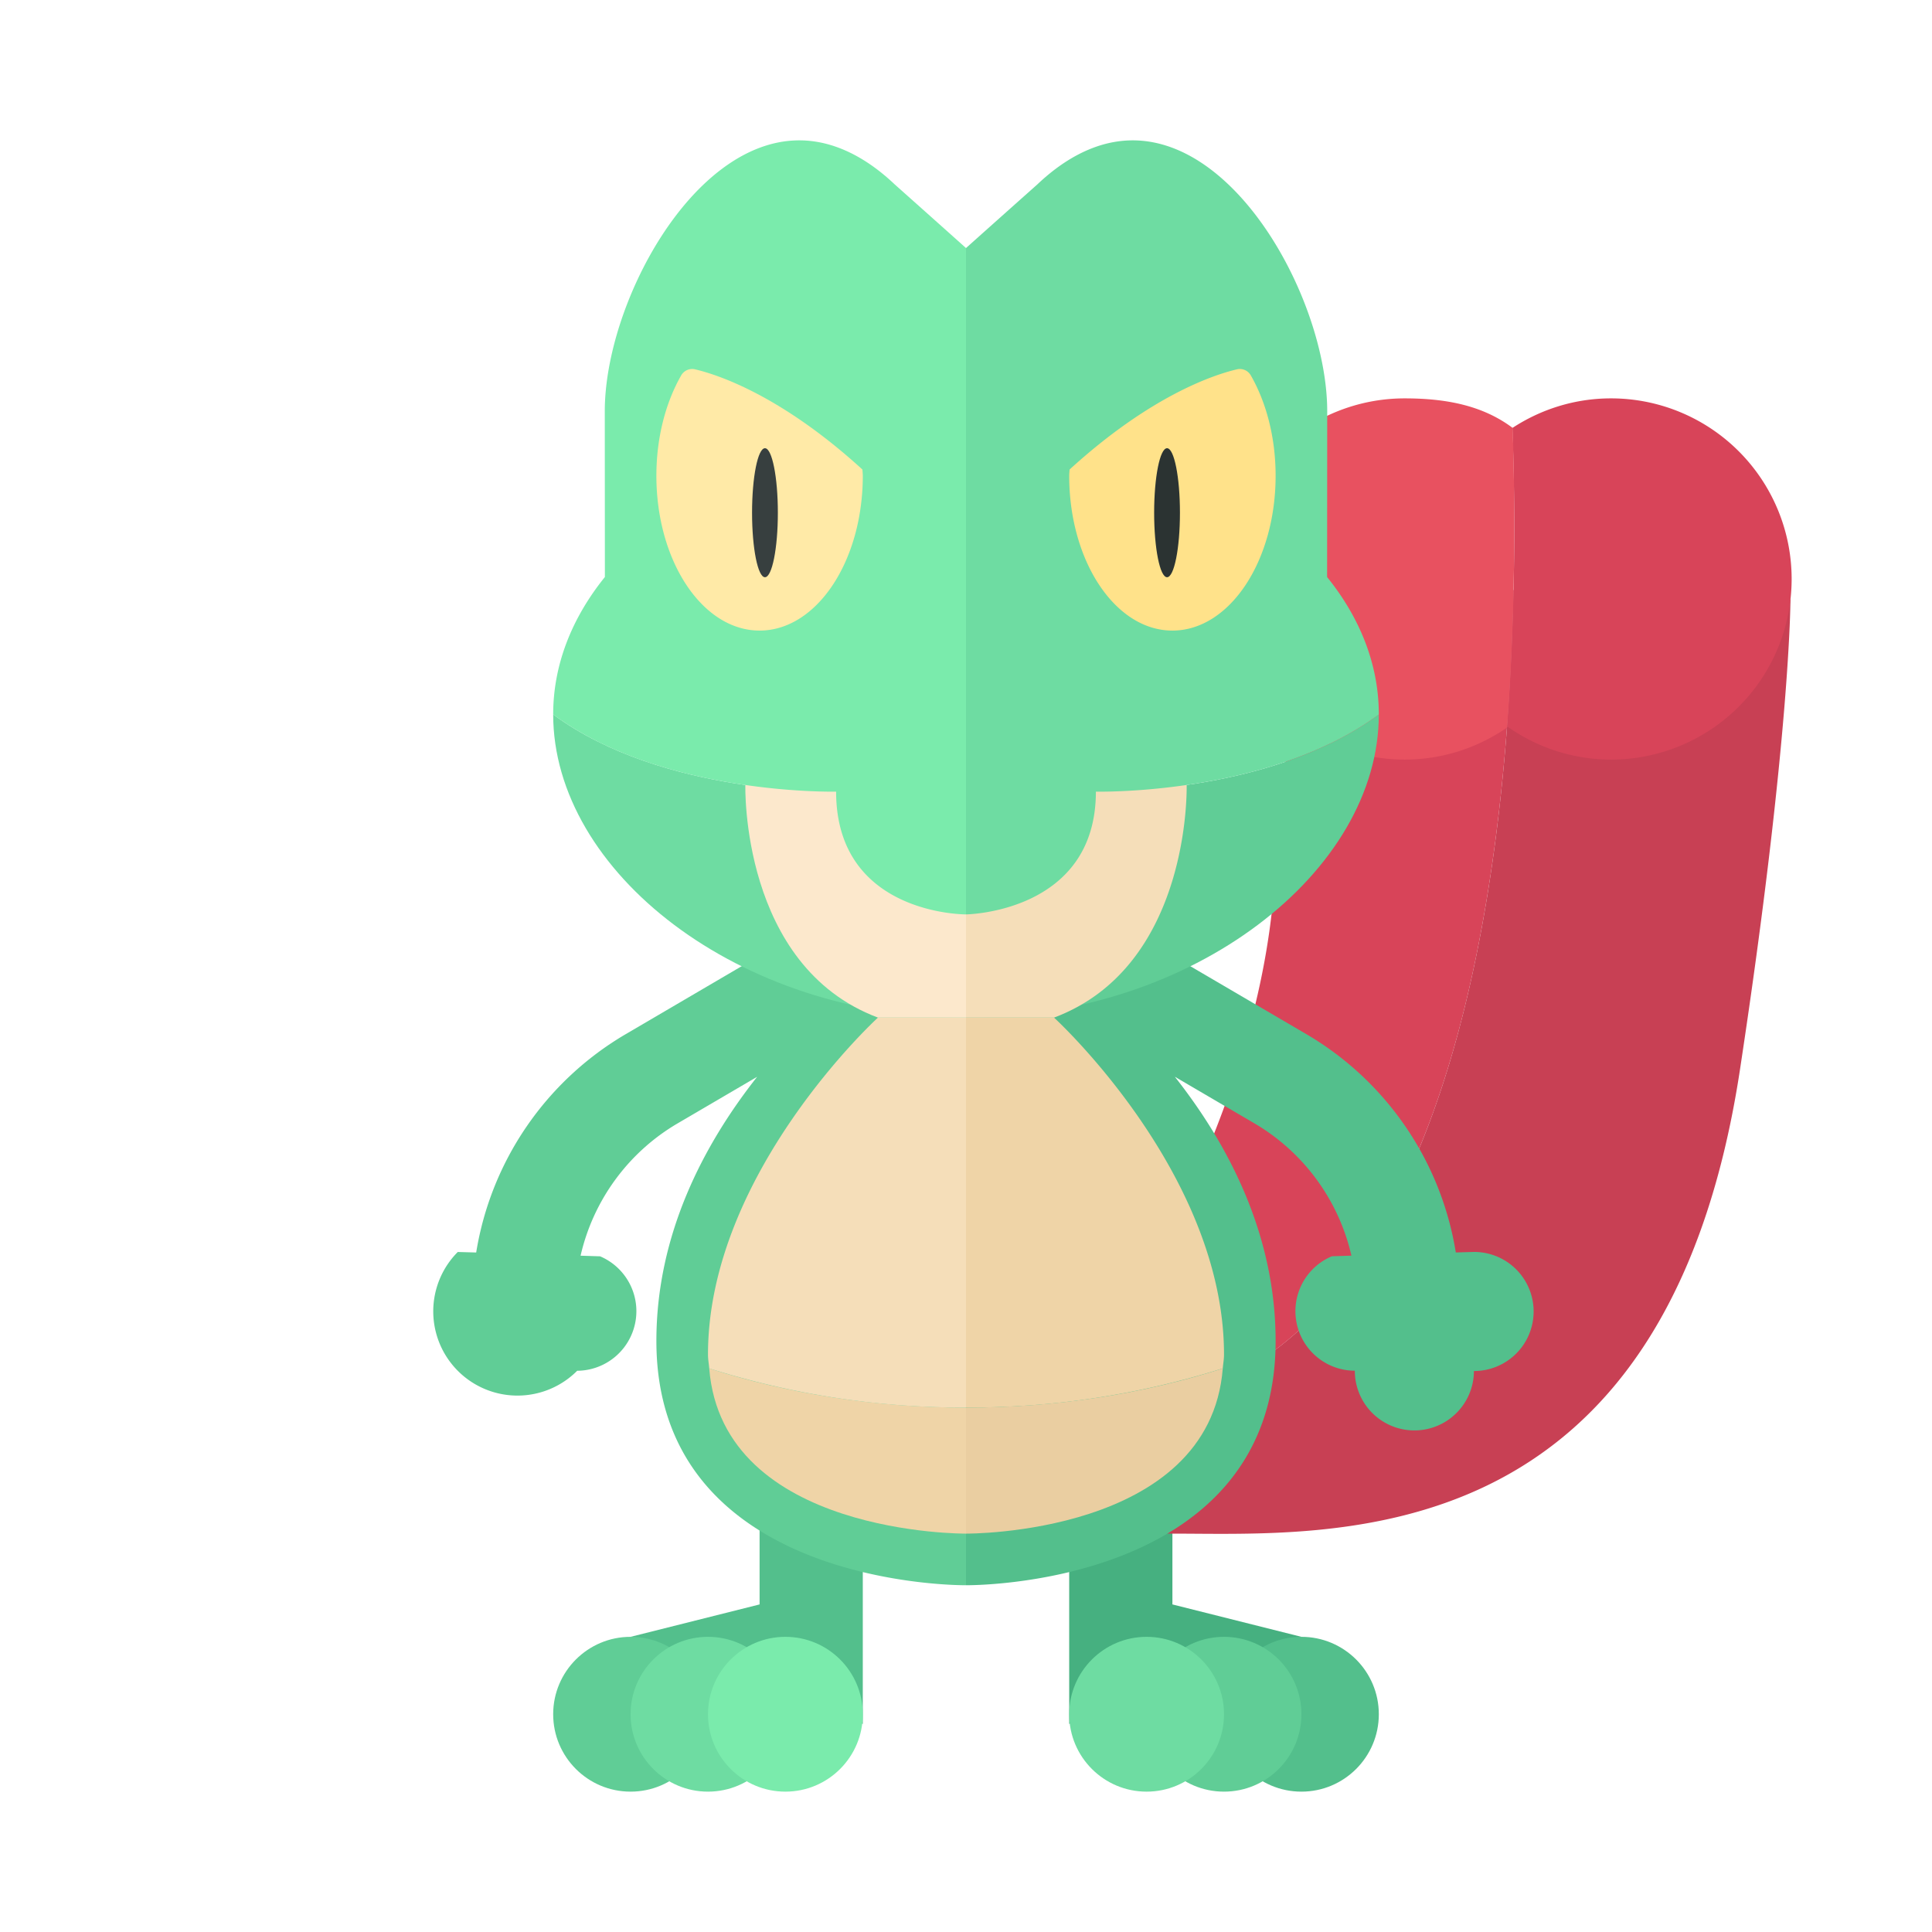 <svg xmlns="http://www.w3.org/2000/svg" width="100%" height="100%" viewBox="-2.72 -2.72 37.44 37.44"><path fill="#46B080" d="M22.5 29l-2.5-.628V26h-2v4.688z"/><path fill="#D84459" d="M26.611 8.716C24.166 9.029 22 10.207 22 13.667c0 2.222-.708 4.479-1.417 6.125-1.165 2.706-1.941 4.682-1.954 5.875a34.049 34.049 0 012.829-1.868c4.132-2.459 5.042-9.918 5.153-15.083z"/><path fill="#C84054" d="M20 27c3.084 0 9.56.489 11-9 .977-6.438.977-9.102.977-9.102-1.35-.139-3.444-.428-5.366-.182-.111 5.165-1.021 12.624-5.153 15.082a34.049 34.049 0 00-2.829 1.868C18.62 26.544 19.023 27 20 27z"/><path fill="#D84459" d="M28.5 5c-.706 0-1.361.213-1.911.573a53.137 53.137 0 01-.104 5.782A3.48 3.48 0 0028.5 12a3.5 3.5 0 100-7z"/><path fill="#E85160" d="M24.5 12c.737 0 1.419-.231 1.984-.62.167-2.192.158-4.353.11-5.807C26.008 5.132 25.289 5 24.5 5a3.5 3.5 0 100 7z"/><circle cx="22.5" cy="30.5" r="1.5" fill="#53BF8C"/><circle cx="21" cy="30.5" r="1.5" fill="#60CD96"/><circle cx="19.5" cy="30.5" r="1.5" fill="#6EDCA2"/><path fill="#53BF8C" d="M25.849 21.541l-.357.01a6.015 6.015 0 00-2.882-4.222l-2.917-1.708c-.476-.279-2.646-.242-2.646-.242H16V28s6 .071 6-4.733c0-2.06-.912-3.801-1.953-5.121l1.552.909a4.013 4.013 0 011.87 2.558l-.378.012a1.154 1.154 0 00.444 2.218 1.154 1.154 0 102.308.006 1.154 1.154 0 10.006-2.308zM14 26h-2v2.372L9.5 29l4.5 1.688z"/><circle cx="9.5" cy="30.5" r="1.5" fill="#60CD96"/><circle cx="11" cy="30.5" r="1.5" fill="#6EDCA2"/><circle cx="12.5" cy="30.5" r="1.5" fill="#7AEBAC"/><path fill="#60CD96" d="M14.952 15.379s-2.169-.039-2.646.242L9.39 17.33a6.02 6.02 0 00-2.882 4.222l-.357-.01a1.155 1.155 0 102.314 2.302 1.155 1.155 0 00.444-2.218l-.378-.012a4.01 4.01 0 011.87-2.558l1.552-.909C10.912 19.466 10 21.207 10 23.267 10 28.071 16 28 16 28V15.379h-1.048z"/><path fill="#6EDCA2" d="M13.483 12.621s-3.356.08-5.483-1.496C8 14.163 11.582 17 16 17v-2.172s-2.517.344-2.517-2.207z"/><path fill="#60CD96" d="M24 11.125c-2.127 1.576-5.483 1.496-5.483 1.496 0 2.552-2.517 2.207-2.517 2.207V17c4.418 0 8-2.837 8-5.875z"/><path fill="#FCE8CC" d="M11.724 12.494S11.627 16 14.294 17H16v-4.506h-4.276z"/><path fill="#EFD4A7" d="M16 27v-2.442c-1.785 0-3.469-.278-4.976-.759C11.281 27.039 16 27 16 27z"/><path fill="#F5DEB9" d="M14.294 17S11 20.007 11 23.529c0 .096.017.179.024.269a16.37 16.37 0 004.976.759V17h-1.706zm5.982-4.506S20.373 16 17.706 17H16v-4.506h4.276z"/><path fill="#EACEA1" d="M16 27v-2.442c1.785 0 3.469-.278 4.976-.759C20.719 27.039 16 27 16 27z"/><path fill="#EFD4A7" d="M17.706 17S21 20.007 21 23.529c0 .096-.017.179-.024.269a16.37 16.37 0 01-4.976.759V17h1.706z"/><path fill="#7AEBAC" d="M13.483 12.621C13.483 15.016 16 15 16 15V2.087l-.004-.004A761.01 761.01 0 0014.619.854C14.072.335 13.442 0 12.769 0 10.688 0 9 3.179 9 5.25l.002 3.212C8.365 9.251 8 10.158 8 11.125c2.127 1.576 5.483 1.496 5.483 1.496z"/><path fill="#6EDCA2" d="M18.517 12.621s3.356.08 5.483-1.496c0-.966-.365-1.873-1.002-2.662L23 5.25C23 3.179 21.312 0 19.231 0c-.673 0-1.303.335-1.849.854A761.01 761.01 0 0016 2.087V15s2.517-.031 2.517-2.379z"/><path fill="#FFEAA7" d="M10.753 4.438a.245.245 0 00-.273.118C10.181 5.079 10 5.757 10 6.5c0 1.657.895 3 2 3s2-1.343 2-3c0-.042-.008-.122-.008-.122-1.574-1.435-2.796-1.835-3.239-1.94z"/><ellipse cx="12.104" cy="7.216" fill="#373F3F" rx=".25" ry="1.25"/><path fill="#FFE28A" d="M21.247 4.438a.245.245 0 01.273.118c.299.523.48 1.201.48 1.944 0 1.657-.895 3-2 3s-2-1.343-2-3c0-.042.008-.122.008-.122 1.574-1.435 2.796-1.835 3.239-1.94z"/><ellipse cx="19.896" cy="7.216" fill="#2B3332" rx=".25" ry="1.25"/></svg>